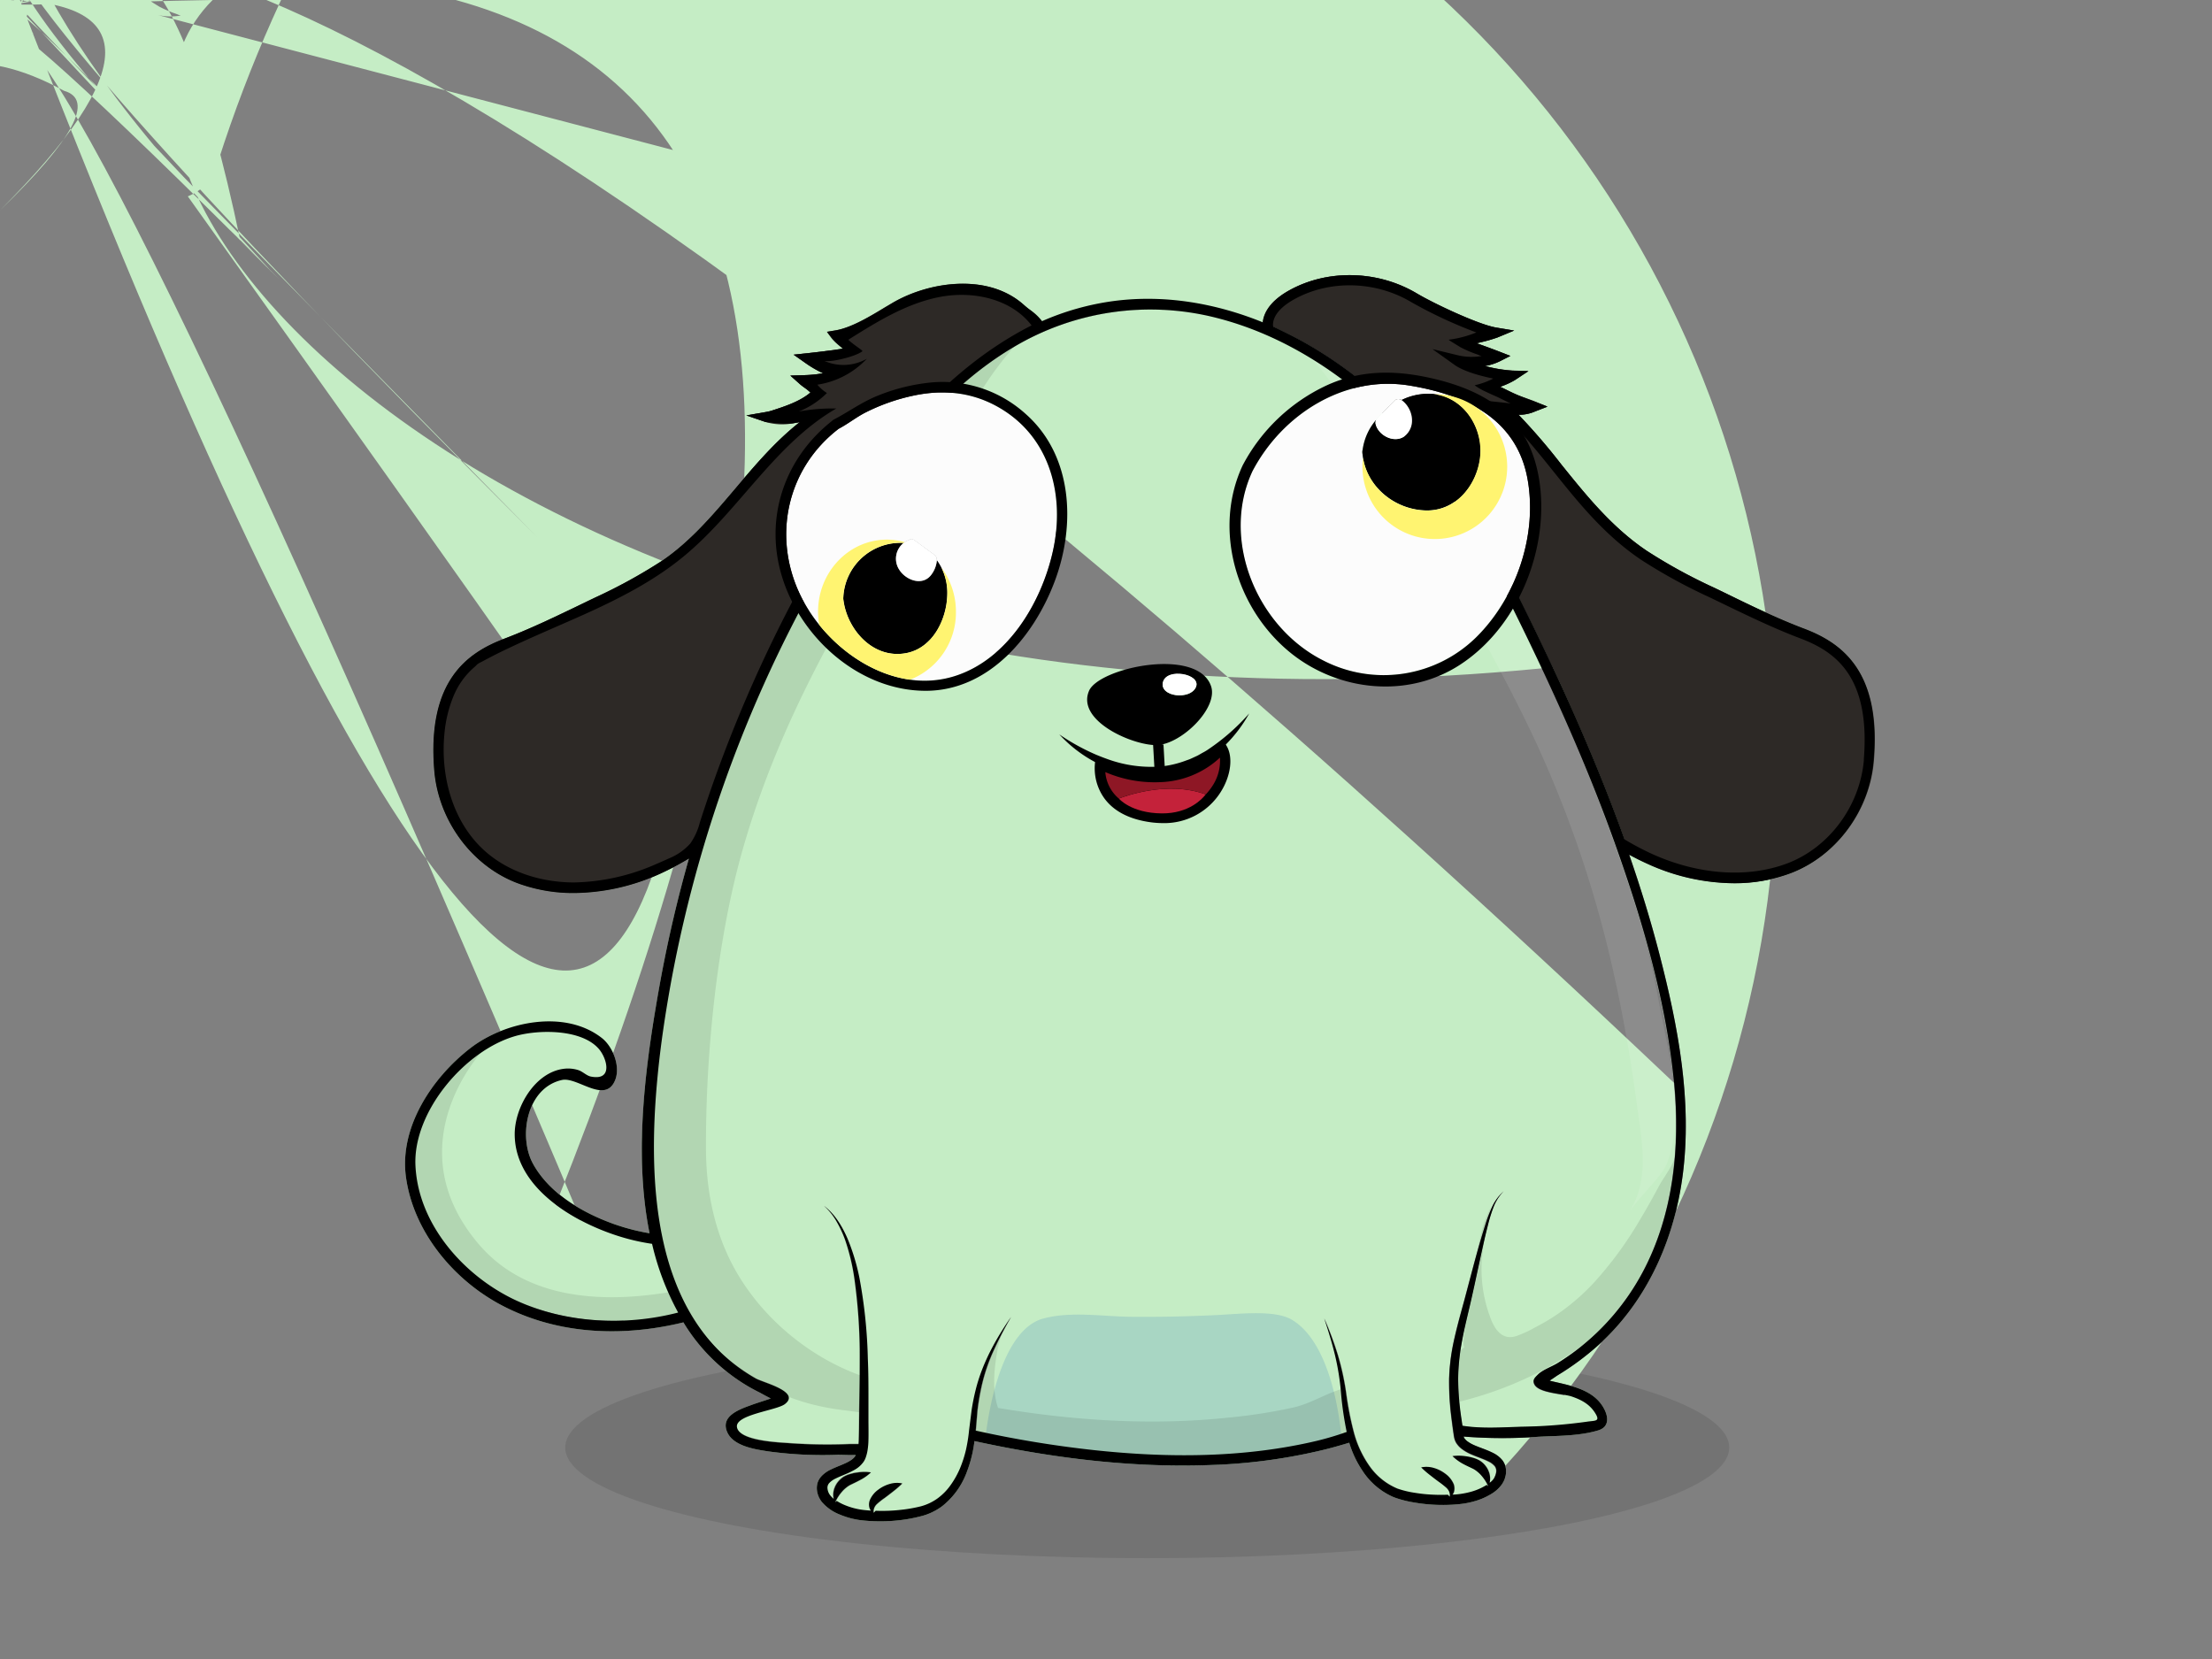 <!--  ~ Copyright (C) 2018 Baidu, Inc. All Rights Reserved.  --><svg viewBox="0 0 640 480" xmlns="http://www.w3.org/2000/svg"><rect x="0" y="0" width="640" height="480" fill="#808080" stroke="none"/>    <g id="back-ground-cl">        <rect fill="none" width="640" height="480" />        <ellipse opacity="0.1" cx="331.93" cy="418.82" rx="168.39" ry="32.01"/>    </g>    <g id="body">        <defs>            <clipPath id="outline">                <path fill="none"  d="M180.84,358.23c-13.37-3.79-31.9-13.93-31.89-30.06,0-7.83,5.89-17.95,14.25-18.91a9.84,9.84,0,0,1,4.14.38c1.26.4,2.41,1.63,3.63,1.87,6.6,1.28,4.62-5.39,2.32-8-5-5.78-17.34-5.63-24-3.76-14.65,4.1-29.75,21.85-29.06,37.44.77,17.19,14.14,32.19,29.19,39.12,14.31,6.59,31.64,7.43,46.85,3.51a78.41,78.41,0,0,1-7.55-19.88A60.85,60.85,0,0,1,180.84,358.23Z"/><path fill="none"  d="M227.26,177.87c11-21.26,23.71-42.61,40.14-60.17,9-9.61,19.47-17.89,31.21-23.51a14.09,14.09,0,0,0-2.36-2c-.65-.49-1.33-1-2-1.58-.38-.34-.77-.67-1.16-1h0c-8.76-6.76-23-5-32.5.13-.36.19-.72.4-1.08.61l-1.68,1C254,93.7,249.36,96.51,245,97.91c1.6,1.34,3,2.5,2.61,4a2.25,2.25,0,0,1-1.89,1.66c-1.49.36-4.65.79-7.31,1.12a7.66,7.66,0,0,0,5.34,1l7.2-1.8L245,108.39c-2.29,1.72-5.44,2.47-8.5,2.81a3.54,3.54,0,0,1,1.23,2.26,2.35,2.35,0,0,1-.78,1.89,21.32,21.32,0,0,1-5.83,3.72l1.17-.23,1.3-.25a15.11,15.11,0,0,1,1.51-.15,8.49,8.49,0,0,0,1.9-.24l1.54,2.57h0c-9.17,5.59-16.37,14.08-23.34,22.3C208.55,150.9,201.69,159,193,164.8a155.52,155.52,0,0,1-19.61,10.75l-3.93,1.9c-7.28,3.51-14.8,7.15-22.44,10-10.21,3.88-20.38,11.08-18.4,35.15,1.1,13.33,10,25.38,22.11,30C162.21,257,176.45,256,189.83,250a80.26,80.26,0,0,0,10.82-6A379.27,379.27,0,0,1,227.26,177.87Z"/><path fill="none"  d="M520.85,184.67c-7.64-2.9-15.17-6.54-22.45-10.06l-3.92-1.89A155.43,155.43,0,0,1,474.88,162c-10.56-7.09-18.13-16.52-25.45-25.65C444.35,130,439.55,124,434,119.1l-3.5-3.1,4.65.49c.75.08,1.38.16,1.93.25-.69-.32-1.37-.66-2-1l-1.69-.83-.58-.26a7,7,0,0,1-2.7-1.74,1.64,1.64,0,0,1-.36-1.47c.21-.86.9-1.32,2.32-1.92-4-.8-8.74-2.19-11.18-3.94L414.45,101l7.66,1.92a17.3,17.3,0,0,0,6.56.13c-2.16-.79-4.63-1.65-5.91-2a1.81,1.81,0,0,1-1.62-1.73c0-1.57,1.51-2,6-3.12a131.34,131.34,0,0,1-18.74-8.73C398,81.3,384.69,81,374.45,86.62c-2.76,1.52-6.07,4-6.19,7.32a2.12,2.12,0,0,0,.07.61c2.72,1.21,5.4,2.53,8,4,17.45,9.58,32.34,23.66,43.88,39.81,6.56,9.19,11.57,19.21,16.62,29.28,5.92,11.76,11.65,23.61,17.05,35.62,5.84,13,11.3,26.22,16.11,39.66a80.76,80.76,0,0,0,8.08,4.26c13.38,6,27.62,7,39.06,2.65,12.12-4.6,21-16.65,22.11-30C541.23,195.74,531.06,188.54,520.85,184.67Z"/><path fill="none"  d="M436.3,173.2c-9.43-18.93-19.18-36.8-34.42-51.77C388,107.82,371,96.84,352.08,92a77.3,77.3,0,0,0-58.72,8.25c-20,11.78-34.51,30.8-46.8,50.08a377.61,377.61,0,0,0-52.42,133.53c-1.64,9-3,18.11-3.91,27.25-2.95,30.41-1.69,70.58,28.42,87.66,2.13,1.21,13,3.8,8.39,7.39-2.4,1.85-14.49,3-13.86,6.68.69,4.07,12.39,4.42,15.14,4.64a154.25,154.25,0,0,0,17.6.25c.53,0,1.45,0,2.42,0q.06-.66.09-1.35c.11-3.78.06-7.79.17-11.67s.13-7.78.11-11.66a160.42,160.42,0,0,0-1.55-23.2,61.18,61.18,0,0,0-2.71-11.26,33,33,0,0,0-2.45-5.25,18.37,18.37,0,0,0-3.63-4.52c3.15,2.36,5.25,5.89,6.81,9.48a61,61,0,0,1,3.42,11.29A144,144,0,0,1,251,393c.14,3.92.19,7.83.18,11.74l0,5.84c0,1.94.07,3.89,0,5.9a21,21,0,0,1-.27,3.11,11.26,11.26,0,0,1-.38,1.6l-.13.4-.18.46a5.61,5.61,0,0,1-.49.86,7.83,7.83,0,0,1-2.67,2.32,25.27,25.27,0,0,1-2.81,1.33c-.91.39-1.79.74-2.58,1.14a6,6,0,0,0-1.87,1.34,2,2,0,0,0-.46,1.63,3.7,3.7,0,0,0,.8,1.91,6.76,6.76,0,0,0,1,1,5.49,5.49,0,0,1,.23-3.1,6.54,6.54,0,0,1,2.79-3.36,8.4,8.4,0,0,1,2-.78,10.89,10.89,0,0,1,1.87-.38A13.21,13.21,0,0,1,252,426a13.14,13.14,0,0,1-3.14,2.28c-1.12.61-2.2,1.07-3,1.5a9.26,9.26,0,0,0-2.27,1.93,12.58,12.58,0,0,0-1.91,3l.46-.38a13.8,13.8,0,0,0,2.26,1.18,20.33,20.33,0,0,0,5.24,1.41c.79.1,1.58.16,2.37.22a2.79,2.79,0,0,1-.44-.92,3.62,3.62,0,0,1,.16-2.18,7.25,7.25,0,0,1,2.47-3,10,10,0,0,1,3.24-1.61,7.37,7.37,0,0,1,3.65-.16,28.07,28.07,0,0,1-2.6,2.27c-.85.67-1.66,1.29-2.49,1.91a19.8,19.8,0,0,0-2.22,1.75,3.12,3.12,0,0,0-.74,1,2.58,2.58,0,0,0-.21,1.56l.56-.58a47.85,47.85,0,0,0,7.57-.3,42,42,0,0,0,5.57-1,14.81,14.81,0,0,0,4.79-2.29,16.64,16.64,0,0,0,3.79-3.88,25,25,0,0,0,2.71-4.86,34.06,34.06,0,0,0,1.72-5.38,46.87,46.87,0,0,0,.89-5.65l.74-5.85q.45-2.92,1.17-5.81c1.92-7.71,5.82-14.69,10.24-21.09a114.47,114.47,0,0,0-5.34,10.39,52.49,52.49,0,0,0-3.46,11c-.38,1.89-.69,3.8-.91,5.71l-.48,5.76a315.77,315.77,0,0,0,34,5.62c21.48,2.29,43.63,2.35,64.74-2.67a85,85,0,0,0,8.6-2.57,97,97,0,0,1-1.61-10.87,72.73,72.73,0,0,0-1.72-11.11c-.87-3.66-2-7.26-3.18-10.85a96.89,96.89,0,0,1,3.95,10.64,74.87,74.87,0,0,1,2.41,11.13,92.35,92.35,0,0,0,2.15,11,30.37,30.37,0,0,0,4.54,9.88,18.59,18.59,0,0,0,8.12,6.57,28.16,28.16,0,0,0,5.23,1.25,43.47,43.47,0,0,0,5.47.53c1.29.05,2.59,0,3.89,0l.55.57a2.58,2.58,0,0,0-.2-1.56,3.44,3.44,0,0,0-.74-1,25,25,0,0,0-2.22-1.75c-.83-.61-1.65-1.24-2.49-1.9a28.12,28.12,0,0,1-2.61-2.27,7.41,7.41,0,0,1,3.66.16,9.89,9.89,0,0,1,3.23,1.61,7.13,7.13,0,0,1,2.48,3,3.59,3.59,0,0,1,.15,2.17,2.82,2.82,0,0,1-.45.94h.24a23.88,23.88,0,0,0,5.27-.87,17,17,0,0,0,4.38-1.94l.45.38a12.58,12.58,0,0,0-1.91-3,9.22,9.22,0,0,0-2.26-1.93c-.84-.44-1.93-.89-3.05-1.5a13.34,13.34,0,0,1-3.13-2.29,13.58,13.58,0,0,1,3.88.05,12.49,12.49,0,0,1,1.87.39,8.58,8.58,0,0,1,2,.78,6.52,6.52,0,0,1,2.78,3.36A5.43,5.43,0,0,1,431,429a4.45,4.45,0,0,0,1.85-3.07,2.27,2.27,0,0,0-.41-1.65,5.38,5.38,0,0,0-1.71-1.31c-1.49-.77-3.31-1.33-5.14-2.13a12.62,12.62,0,0,1-2.76-1.6,6.38,6.38,0,0,1-1.26-1.28l-.27-.38c-.09-.16-.18-.32-.25-.48a4.82,4.82,0,0,1-.32-.92c-.14-.6-.19-1.08-.26-1.54l-.2-1.4-.37-2.83a81.22,81.22,0,0,1-.68-11.49,58.94,58.94,0,0,1,1.49-11.44c.81-3.74,1.84-7.4,2.85-11l2.9-10.94c1-3.65,2-7.29,3.17-10.9a42.86,42.86,0,0,1,2-5.34,13.72,13.72,0,0,1,3.37-4.56,13.4,13.4,0,0,0-3,4.74,44.05,44.05,0,0,0-1.64,5.38c-.93,3.65-1.73,7.33-2.51,11s-1.58,7.38-2.43,11.08-1.78,7.32-2.45,11a63.33,63.33,0,0,0-1.16,11,80,80,0,0,0,.87,11.09l.38,2.57c5.45.88,11.4.47,16.8.3a155.32,155.32,0,0,0,19.15-1.45c2.35-.37,3.94,0,2.57-2.3-1.6-2.7-4-4-6.92-5-2.41-.83-9.31-1-10.72-3.45-.76-1.35.09-2.06,1-2.94,1.36-1.35,4-2.21,5.61-3.25q3-1.87,5.8-4a69.52,69.52,0,0,0,18.79-22.2c9-16.71,10.94-36.3,9.17-54.93-2.25-23.73-9.25-47.33-17.25-69.68C458.45,219.48,447.73,196.14,436.3,173.2Z"/><path d="M521.92,181.86c-7.53-2.85-15-6.46-22.22-10-1.31-.63-2.61-1.27-3.92-1.89a153.52,153.52,0,0,1-19.23-10.54c-10.18-6.83-17.6-16.09-24.78-25A176.51,176.51,0,0,0,439.36,120a11.44,11.44,0,0,0,4.88-1l3.48-1.34c-.45-.25-2.26-.9-2.72-1.08-2.89-1.11-5.83-2.13-8.6-3.51l-1.75-.86-.6-.27.53-.21a22.32,22.32,0,0,0,3.71-1.74l3.93-2.6-4.71-.15a40.22,40.22,0,0,1-7.87-1.33A16,16,0,0,0,434,104.5l3-1.52-3.1-1.21c-.21-.08-3.61-1.39-6.66-2.45l1.18-.29a40.57,40.57,0,0,0,4.84-1.39l4.83-2-5.16-.86c-5.18-.86-18.16-7-22.94-9.85-11.26-6.74-25.75-7.11-36.9-.94-4.68,2.59-7.32,5.79-7.69,9.28-13.61-5.53-28.36-8.09-43.05-6.19a76.87,76.87,0,0,0-20.85,5.84,14.8,14.8,0,0,0-3.35-3.18,21.44,21.44,0,0,1-1.75-1.4c-.44-.39-.89-.77-1.35-1.13-10.23-7.89-25.7-5.6-35.76-.13-.4.22-.8.44-1.19.68l-1.7,1c-4.47,2.71-10,6.09-14.66,6.85l-2.42.41a22.22,22.22,0,0,0,3.68,4.07c.26.22.59.49.9.77-3.34.59-10,1.31-10.12,1.32l-4.12.44L233,105a32,32,0,0,0,5.16,3,36.61,36.61,0,0,1-5.74.55l-3.75.12,2.8,2.5a16.07,16.07,0,0,0,1.3,1,14.59,14.59,0,0,1,1.72,1.4c-3,2.57-7.35,4-11.29,5.27a10.63,10.63,0,0,1-1.49.35l-5.77,1,5.54,1.9c3.56.42,6,.71,8.28.33.55-.08,1.1-.18,1.64-.28-7,5.48-12.85,12.37-18.53,19.08-6.5,7.66-13.22,15.59-21.53,21.17a152.82,152.82,0,0,1-19.23,10.54l-3.94,1.9c-7.22,3.48-14.68,7.09-22.19,9.94-10.6,4-22.49,12-20.33,38.19,1.2,14.46,10.85,27.54,24,32.54a46.33,46.33,0,0,0,16.42,2.88,61.24,61.24,0,0,0,24.95-5.6,82,82,0,0,0,8.3-4.37q-4.87,17.16-8.13,34.73c-4.14,22.8-8.11,49.66-3.25,73.68a61.05,61.05,0,0,1-11.49-3.1c-8.62-3.25-17.72-8.74-22.26-17.06-4.28-7.83-1.8-21.94,8.41-24.19,4.47-1,12.6,7.2,15.42-.06,1.53-3.95-.72-9.61-3.9-12.09-10.76-8.4-28.1-4.73-38,2.92-11.08,8.57-20.66,22.88-18.66,37.35,2.16,15.63,13.44,29.31,27,36.7,16.23,8.81,35.25,9.71,53.28,5.31.12.2.23.41.36.61a53.84,53.84,0,0,0,16.37,16.68,51.84,51.84,0,0,0,5.28,3c.46.23,2,1.13,3.24,1.71l-.3.13c-1.79.62-3.6,1.16-5.38,1.81-3.43,1.25-9.09,3.22-6.82,8,1.88,3.91,8,4.8,11.71,5.38a115.9,115.9,0,0,0,20,1c1.44,0,3.41.1,5.39.06a2.12,2.12,0,0,1-.23.41c-.74,1.09-2.47,1.87-4.23,2.59-.89.37-1.82.74-2.77,1.21a8.73,8.73,0,0,0-2.83,2.08,5,5,0,0,0-1,1.81,5.56,5.56,0,0,0-.17,2,6.77,6.77,0,0,0,1.39,3.44,13.11,13.11,0,0,0,5.38,3.75,23.22,23.22,0,0,0,6,1.58,48.42,48.42,0,0,0,12-.11,44.67,44.67,0,0,0,5.92-1.2,17.45,17.45,0,0,0,5.65-2.83,22.49,22.49,0,0,0,7.1-10,36.65,36.65,0,0,0,2.14-8.76c22.5,4.91,45.67,7.82,68.72,6.91a160.11,160.11,0,0,0,32.55-4.44c2.41-.6,4.79-1.27,7.16-2a29.81,29.81,0,0,0,3.82,8.09,20.41,20.41,0,0,0,9.07,7.68,30.89,30.89,0,0,0,5.73,1.5,48.47,48.47,0,0,0,11.62.64c1-.07,1.92-.15,2.93-.3a23.78,23.78,0,0,0,2.95-.64,19.25,19.25,0,0,0,5.58-2.52,10.22,10.22,0,0,0,2.4-2.3,7.75,7.75,0,0,0,.86-1.58l.26-.89a6.6,6.6,0,0,0,.14-.89,6,6,0,0,0-.15-1.91,5.47,5.47,0,0,0-.87-1.78,8,8,0,0,0-2.72-2.14c-1.88-.95-3.7-1.48-5.33-2.19a10.32,10.32,0,0,1-2.14-1.2,4.2,4.2,0,0,1-.73-.73l-.14-.19-.08-.15c0-.08-.07-.18-.1-.29l.76.07a142.39,142.39,0,0,0,20.86,0c5.56-.29,11.91-.21,17.3-1.84,3.77-1.13,2.9-4.86.85-7.64-3.27-4.44-9.45-5.46-14.46-6.64l-.42-.13c.93-.57,1.95-1.32,2.33-1.55a77.7,77.7,0,0,0,11.85-8.79c14-12.67,21.84-30.36,24.29-48.89,2.85-21.54-1.3-43.23-6.67-64-2.52-9.77-5.48-19.4-8.78-28.92,1.74.95,3.51,1.84,5.32,2.65a61,61,0,0,0,24.95,5.6,46.05,46.05,0,0,0,16.41-2.88c13.18-5,22.83-18.07,24-32.53C544.4,193.85,532.51,185.88,521.92,181.86,189.85,250a61.52,61.52,0,0,1-23.71,5.32c-9.54,0-19.28-3-26.28-9.49-9-8.33-12.48-21.47-11.26-33.69a36.83,36.83,0,0,1,2.54-10.54,22.16,22.16,0,0,1,6.17-8.63c.29-.24.51-.51.78-.76a5.94,5.94,0,0,1,1.2-.69c.86-.47,1.74-.93,2.61-1.38q2.63-1.37,5.3-2.62c3.58-1.7,7.19-3.31,10.81-4.9s7.25-3.16,10.86-4.78,7.14-3.29,10.64-5.1,6.88-3.72,10.16-5.84a84.58,84.58,0,0,0,8.3-6.05c15.79-13.08,26.24-32.4,44-42.66a54.9,54.9,0,0,0-10.86.87,23.87,23.87,0,0,0,8.14-5.35,11.45,11.45,0,0,1-2.76-2.41,24.69,24.69,0,0,0,14.31-7.5,13.72,13.72,0,0,1-12.29.63c2.29.4,9.19-1.35,11-2.8.25-.2-2.37-1.72-4.08-3.32,8.28-5.21,16.81-10.51,26.42-12.38s20.66.46,26.62,8.22c-26.53,13.45-45.4,38.28-60.41,64a399.05,399.05,0,0,0-35.57,79.81,18.63,18.63,0,0,1-2.78,6.11,16.78,16.78,0,0,1-6.08,4.26Q191.76,249.19,189.85,250,149.39,376.28c-15-6.93-28.42-21.93-29.19-39.12-.69-15.59,14.41-33.34,29.06-37.44,6.69-1.87,19-2,24,3.76,2.3,2.64,4.28,9.31-2.32,8-1.22-.24-2.37-1.47-3.63-1.87a9.84,9.84,0,0,0-4.14-.38c-8.36,1-14.24,11.08-14.25,18.91,0,16.13,18.52,26.27,31.89,30.06a60.85,60.85,0,0,0,7.85,1.68,78.41,78.41,0,0,0,7.55,19.88C181,383.71,163.7,382.87,149.39,376.28,335-63c1.77,18.63-.21,38.22-9.17,54.93a69.52,69.52,0,0,1-18.79,22.2q-2.81,2.16-5.8,4c-1.64,1-4.25,1.9-5.61,3.25-.88.88-1.73,1.59-1,2.94,1.41,2.48,8.31,2.62,10.72,3.45,2.94,1,5.32,2.31,6.92,5,1.37,2.3-.22,1.93-2.57,2.3a155.32,155.32,0,0,1-19.15,1.45c-5.4.17-11.35.58-16.8-.3l-.38-2.57a80,80,0,0,1-.87-11.09,63.33,63.33,0,0,1,1.16-11c.67-3.68,1.6-7.31,2.45-11s1.63-7.39,2.43-11.08,1.58-7.37,2.51-11a44.05,44.05,0,0,1,1.64-5.38,13.4,13.4,0,0,1,3-4.74,13.72,13.72,0,0,0-3.37,4.56,42.86,42.86,0,0,0-2,5.34c-1.15,3.61-2.18,7.25-3.17,10.9l-2.9,10.94c-1,3.62-2,7.28-2.85,11a58.94,58.94,0,0,0-1.49,11.44,81.22,81.22,0,0,0,.68,11.49l.37,2.83.2,1.4c.07.46.12.94.26,1.54a4.82,4.82,0,0,0,.32.92c.07.16.16.32.25.48l.27.38a6.38,6.38,0,0,0,1.26,1.28,12.62,12.62,0,0,0,2.76,1.6c1.83.8,3.65,1.36,5.14,2.13a5.38,5.38,0,0,1,1.71,1.31,2.27,2.27,0,0,1,.41,1.65A4.45,4.45,0,0,1,431,429a5.43,5.43,0,0,0-.23-3.13,6.52,6.52,0,0,0-2.78-3.36,8.58,8.58,0,0,0-2-.78,12.49,12.49,0,0,0-1.87-.39,13.58,13.58,0,0,0-3.88-.05,13.34,13.34,0,0,0,3.13,2.29c1.12.61,2.21,1.06,3.05,1.5a9.22,9.22,0,0,1,2.26,1.93,12.58,12.58,0,0,1,1.91,3l-.45-.38a17,17,0,0,1-4.38,1.94,23.88,23.88,0,0,1-5.27.87h-.24a2.82,2.82,0,0,0,.45-.94,3.59,3.59,0,0,0-.15-2.17,7.13,7.13,0,0,0-2.48-3,9.89,9.89,0,0,0-3.23-1.61,7.41,7.41,0,0,0-3.66-.16,28.12,28.12,0,0,0,2.61,2.27c.84.66,1.66,1.29,2.49,1.9a25,25,0,0,1,2.22,1.75,3.44,3.44,0,0,1,.74,1,2.58,2.58,0,0,1,.2,1.56l-.55-.57c-1.3.05-2.6.06-3.89,0a43.47,43.47,0,0,1-5.47-.53,28.16,28.16,0,0,1-5.23-1.25,18.59,18.59,0,0,1-8.12-6.57,30.37,30.37,0,0,1-4.54-9.88,92.35,92.35,0,0,1-2.15-11,74.87,74.87,0,0,0-2.41-11.13,96.89,96.89,0,0,0-3.95-10.64c1.19,3.59,2.31,7.19,3.18,10.85a72.73,72.73,0,0,1,1.72,11.11,97,97,0,0,0,1.61,10.87,85,85,0,0,1-8.6,2.57c-21.11,5-43.26,5-64.74,2.67a315.77,315.77,0,0,1-34-5.62l.48-5.76c.22-1.91.53-3.82.91-5.71a52.49,52.49,0,0,1,3.46-11A114.47,114.47,0,0,1,292.54,381c-4.42,6.4-8.32,13.38-10.24,21.09q-.72,2.88-1.17,5.81l-.74,5.85a46.87,46.87,0,0,1-.89,5.65,34.06,34.06,0,0,1-1.72,5.38,25,25,0,0,1-2.71,4.86,16.64,16.64,0,0,1-3.79,3.88,14.81,14.81,0,0,1-4.79,2.29,42,42,0,0,1-5.57,1,47.85,47.85,0,0,1-7.57.3l-.56.58a2.58,2.58,0,0,1,.21-1.56,3.12,3.12,0,0,1,.74-1,19.8,19.8,0,0,1,2.22-1.75c.83-.62,1.64-1.24,2.49-1.91a28.07,28.07,0,0,0,2.6-2.27,7.37,7.37,0,0,0-3.65.16,10,10,0,0,0-3.24,1.61,7.25,7.25,0,0,0-2.47,3,3.62,3.62,0,0,0-.16,2.18,2.79,2.79,0,0,0,.44.92c-.79-.06-1.58-.12-2.37-.22a20.33,20.33,0,0,1-5.24-1.41,13.8,13.8,0,0,1-2.26-1.18l-.46.38a12.58,12.58,0,0,1,1.91-3,9.26,9.26,0,0,1,2.27-1.93c.84-.43,1.92-.89,3-1.5A13.14,13.14,0,0,0,252,426a13.21,13.21,0,0,0-3.88.05,10.89,10.89,0,0,0-1.87.38,8.4,8.4,0,0,0-2,.78,6.54,6.54,0,0,0-2.79,3.36,5.49,5.49,0,0,0-.23,3.1,6.76,6.76,0,0,1-1-1,3.7,3.7,0,0,1-.8-1.91,2,2,0,0,1,.46-1.63,6,6,0,0,1,1.87-1.34c.79-.4,1.67-.75,2.58-1.14a25.27,25.27,0,0,0,2.81-1.33,7.83,7.83,0,0,0,2.67-2.32,5.61,5.61,0,0,0,.49-.86l.18-.46.13-.4a11.26,11.26,0,0,0,.38-1.6,21,21,0,0,0,.27-3.11c.05-2,0-4,0-5.9l0-5.84c0-3.91,0-7.82-.18-11.74a144,144,0,0,0-2.44-23.41,61,61,0,0,0-3.42-11.29c-1.56-3.59-3.66-7.12-6.81-9.48a18.37,18.37,0,0,1,3.63,4.52,33,33,0,0,1,2.45,5.25,61.18,61.18,0,0,1,2.71,11.26,160.42,160.42,0,0,1,1.55,23.2c0,3.88-.05,7.77-.11,11.66s-.06,7.89-.17,11.67q0,.69-.09,1.35c-1,0-1.89,0-2.42,0a154.25,154.25,0,0,1-17.6-.25c-2.75-.22-14.45-.57-15.14-4.64-.63-3.64,11.46-4.83,13.86-6.68,4.66-3.59-6.26-6.18-8.39-7.39-30.11-17.08-31.37-57.25-28.42-87.66.88-9.14,2.27-18.22,3.91-27.25a377.61,377.61,0,0,1,52.42-133.53c12.29-19.28,26.79-38.3,46.8-50.08A77.3,77.3,0,0,1,352.08,92c18.94,4.84,35.95,15.82,49.8,29.43,15.24,15,25,32.84,34.42,51.77,11.43,22.94,22.15,46.28,30.8,70.43C475.1,266,482.1,289.58,484.35,313.31,54.9-93.5c-1.1,13.33-10,25.38-22.11,30-11.44,4.34-25.68,3.38-39.06-2.65a80.76,80.76,0,0,1-8.08-4.26c-4.81-13.44-10.27-26.65-16.11-39.66-5.4-12-11.13-23.86-17.05-35.62-5-10.07-10.06-20.09-16.62-29.28-11.54-16.15-26.43-30.23-43.88-39.81-2.61-1.43-5.29-2.75-8-4a2.12,2.12,0,0,1-.07-.61c.12-3.29,3.43-5.8,6.19-7.32,10.24-5.67,23.55-5.32,33.91.89a131.34,131.34,0,0,0,18.74,8.73,31.35,31.35,0,0,1-8,2.1c-.07.09,3.16,2,3.33,2.14a34.19,34.19,0,0,0,5.22,2.21,3.48,3.48,0,0,0,1,.36,17.3,17.3,0,0,1-6.56-.13L414.45,101l6.42,4.59c2.44,1.75,7.16,3.14,11.18,3.94a22,22,0,0,1-5.32,1.92c-.28,0,1.74,1.23,2.69,1.67,1.11.52,2.48,1.16,3.37,1.54l.58.26,1.69.83c.66.33,1.34.67,2,1-.55-.09-1.18-.17-1.93-.25l-4.65-.49,3.5,3.1c5.54,4.92,10.34,10.9,15.42,17.22,7.32,9.13,14.89,18.56,25.45,25.65a155.43,155.43,0,0,0,19.6,10.75l3.92,1.89c7.28,3.52,14.81,7.16,22.45,10.06C531.06,188.54,541.23,195.74,539.25,219.81Z"/>            </clipPath>        </defs>        <g clip-path="url(#outline)">            <rect fill="#C5EDC5" width="640" height="480" />        </g>    </g>    <g id="pattern">        <g clip-path="url(#outline)">            <rect fill="#E8D3B3" opacity="0"  x="0.28" y="0.55" width="640" height="480"/>            <g opacity="0.6" ><path fill="#95C6C1"  d="M285,417.33c1-10.66,5.3-32.75,16.87-35.84,8.11-2.17,17.24-.57,25.51-.5s16.52-.1,24.76-.51c7.07-.36,16.84-1.51,21.65,1.37,10.43,6.23,13.81,25.56,14.56,36.62.07,1,.29-.59-1.2.13a30.14,30.14,0,0,1-6.76,2.1,172,172,0,0,1-45.93,4c-16.27-1-33.07-2.65-48-6.84"/></g>        </g>    </g>    <g id="mask">        <g opacity="0.1" ><path d="M484.61,334.33c.23,1.7-3.51,6.77-4.43,8.5-1.82,3.4-3.69,6.77-5.68,10.08A107.36,107.36,0,0,1,461.27,371a63.22,63.22,0,0,1-11,9.47,58.45,58.45,0,0,1-6.26,3.66,31.61,31.61,0,0,1-5.53,2.51c-4,1.16-6.15-2.21-7.32-5.52a39.63,39.63,0,0,1-2.34-17.54,120.17,120.17,0,0,1,2.54-14.42l-1.94,4.5c-3.06,11.12-4.58,22.55-6,34a4.63,4.63,0,0,0,.26,2.2,3.36,3.36,0,0,0-.88.73c-2.05,2.52-.69,11.1-.81,14.3a.63.63,0,0,0,.09.45c.16.19.45.14.69.08A106.89,106.89,0,0,0,447.16,396c9.48-5.29,18.26-11.42,24.64-20.05a57,57,0,0,0,7.36-14.62C482.26,352.62,485.87,343.49,484.61,334.33Z"/></g><g opacity="0.1" ><path d="M267.32,140.84c10.77-16.34,17.61-34.19,32.59-46.79-23.63,13.11-38,28.59-53.16,54.08C232.31,172.41,217,201.3,207,227.34s-15,53.6-17.25,81.34c-1.6,19.47-2.17,45.11,6.48,64.72-20.77,3.9-43.66,3-57.65-13.34-24.51-28.68.84-55.77.84-55.77-6.66,4.45-9.83,6.24-16.74,19.86-6.36,12.53-.3,28.48,8.17,38.62,14.62,17.53,37.09,22.58,58.9,19.94A66.46,66.46,0,0,0,200,380.54a48.81,48.81,0,0,0,4.51,6.15c10,11.56,21.38,19,39.1,21.26,2,.25,4,.52,6,.8a19.88,19.88,0,0,1,.56-7.5,3.84,3.84,0,0,1-.39-3c-16.93-5.86-32-19.17-39.34-35.34-4-8.82-6.12-18.92-6.18-30.42-.12-27.61,3.21-61,10.78-87.25C225.88,207.54,245.58,173.81,267.32,140.84Z"/></g><g opacity="0.1" ><path d="M389.45,401.55c-5.29,1.25-9.82,4.43-15.12,5.66a157.09,157.09,0,0,1-19.41,3c-22,2.27-44.35.81-66.16-2.85-1.83-5.46-1.1-11.69-.07-17.2a40.45,40.45,0,0,1,1.39-4.95c-.28.72-.57,1.44-.89,2.14a14.1,14.1,0,0,1-2.5,3.62,4.38,4.38,0,0,1-.45.41c-1.33,3.58-2.37,7.3-3.27,10.65a5.24,5.24,0,0,1-.07,2c-.37,1.67-.8,3.31-1.06,5,0,1-.12,2.06-.23,3.1a5.65,5.65,0,0,1-.69,2.18c1.92.42,3.8.84,5.61,1.27,14.9,5.55,32.72,6.74,47.93,6.86,15.66.13,34.69-1.09,45-4.9,2.87-1.06,9.12-1.63,10.48-3.06,1.2-1.27-.65-1.69-.77-3.3C388.43,401.79,389.44,401.55,389.45,401.55Z"/></g><path fill="#2d2926"  d="M521.92,181.86c-7.53-2.85-15-6.46-22.22-10-1.31-.63-2.61-1.27-3.92-1.89a153.52,153.52,0,0,1-19.23-10.54c-10.18-6.84-17.6-16.09-24.78-25A180,180,0,0,0,439.36,120a11.44,11.44,0,0,0,4.88-1l3.48-1.34-3.43-1.44c-.9-.38-1.8-.68-2.68-1s-1.57-.52-2.3-.82c-1-.41-1.91-.88-2.91-1.37l-1.75-.86-.6-.27.53-.22a23.18,23.18,0,0,0,3.71-1.73l3.93-2.6-4.71-.15a40.22,40.22,0,0,1-7.87-1.33A15.81,15.81,0,0,0,434,104.5l3-1.53-3.1-1.2c-.21-.08-3.61-1.39-6.66-2.45l1.18-.3a40.88,40.88,0,0,0,4.84-1.38l4.83-2-5.16-.85c-5.18-.86-18.16-7-22.94-9.85C398.64,78.19,384.15,77.82,373,84c-4.67,2.59-7.31,5.78-7.68,9.28a104.91,104.91,0,0,1,11,5.24c17.45,9.58,32.34,23.65,43.88,39.81,6.55,9.19,11.56,19.21,16.62,29.27,5.92,11.76,11.65,23.61,17.05,35.62,6.47,14.41,12.47,29.07,17.64,44,1.74.95,3.51,1.84,5.32,2.65a61,61,0,0,0,24.95,5.6,46.05,46.05,0,0,0,16.41-2.88c13.18-5,22.83-18.08,24-32.53C544.4,193.85,532.51,185.88,521.92,181.86Z"/><path fill="#2d2926"  d="M199.29,248.38c.13-.48.68-1,.81-1.49A378.28,378.28,0,0,1,227.68,178c11-21.27,23.72-42.41,40.15-60,9.7-10.37,20.46-19,33.35-24.62a16.94,16.94,0,0,0-3.12-3.66,21.44,21.44,0,0,1-1.75-1.4c-.44-.39-.89-.77-1.35-1.13-10.23-7.89-25.7-5.6-35.76-.13-.4.22-.8.44-1.19.68-.55.32-1.11.67-1.7,1-4.47,2.71-10,6.08-14.66,6.85l-2.42.4,1.46,2a13.77,13.77,0,0,0,2.22,2.1c.26.22.59.49.9.77-3.34.59-10,1.31-10.12,1.32l-4.12.44L233,105a32,32,0,0,0,5.16,3,37.85,37.85,0,0,1-5.74.55l-3.75.12,2.8,2.5c.36.32.81.65,1.3,1a15.58,15.58,0,0,1,1.72,1.39c-3,2.58-7.35,4-11.29,5.28a12.25,12.25,0,0,1-1.49.35l-5.77,1,5.54,1.9a17,17,0,0,0,8.28.33c.55-.09,1.1-.18,1.64-.29-7,5.48-12.85,12.38-18.53,19.09-6.5,7.66-13.22,15.59-21.53,21.17a154.11,154.11,0,0,1-19.23,10.54c-1.31.62-2.62,1.26-3.94,1.9-7.22,3.48-14.68,7.09-22.19,9.94-10.6,4-22.49,12-20.33,38.19,1.2,14.46,10.85,27.54,24,32.54a46.33,46.33,0,0,0,16.42,2.88,61.24,61.24,0,0,0,24.95-5.6A82.35,82.35,0,0,0,199.29,248.38Z"/>        <g opacity="0.1" ><path fill="#fff"  d="M378.68,103.33c6.05,5.3,10.42,13.69,14.49,20.51,4.46,7.47,8.87,15,13.36,22.42,13,21.7,26.15,43.75,37,66.65a328.76,328.76,0,0,1,23.41,68.9c2.75,12.34,4.9,24.8,6.59,37.33,1.4,10.34,4.08,22.69-2.47,31.88,4.28-6,9.86-10.61,11.35-14.66,5.27-14.38.18-32.18-2.49-46.67-5.44-29.5-15.48-57.88-26.94-85.53-11.28-27.21-25.53-53.07-44.82-75.49C391.91,109.83,378.9,103.53,378.68,103.33Z"/></g>    </g>    <g id="outline">        <path fill="none"  d="M180.84,358.23c-13.37-3.79-31.9-13.93-31.89-30.06,0-7.83,5.89-17.95,14.25-18.91a9.84,9.84,0,0,1,4.14.38c1.26.4,2.41,1.63,3.63,1.87,6.6,1.28,4.62-5.39,2.32-8-5-5.78-17.34-5.63-24-3.76-14.65,4.1-29.75,21.85-29.06,37.44.77,17.19,14.14,32.19,29.19,39.12,14.31,6.59,31.64,7.43,46.85,3.51a78.41,78.41,0,0,1-7.55-19.88A60.85,60.85,0,0,1,180.84,358.23Z"/><path fill="none"  d="M227.26,177.87c11-21.26,23.71-42.61,40.14-60.17,9-9.61,19.47-17.89,31.21-23.51a14.09,14.09,0,0,0-2.36-2c-.65-.49-1.33-1-2-1.58-.38-.34-.77-.67-1.16-1h0c-8.76-6.76-23-5-32.5.13-.36.19-.72.4-1.08.61l-1.68,1C254,93.7,249.36,96.51,245,97.91c1.6,1.34,3,2.5,2.61,4a2.25,2.25,0,0,1-1.89,1.66c-1.49.36-4.65.79-7.31,1.12a7.66,7.66,0,0,0,5.34,1l7.2-1.8L245,108.39c-2.29,1.72-5.44,2.47-8.5,2.81a3.54,3.54,0,0,1,1.23,2.26,2.35,2.35,0,0,1-.78,1.89,21.32,21.32,0,0,1-5.83,3.72l1.17-.23,1.3-.25a15.11,15.11,0,0,1,1.51-.15,8.49,8.49,0,0,0,1.9-.24l1.54,2.57h0c-9.17,5.59-16.37,14.08-23.34,22.3C208.55,150.9,201.69,159,193,164.8a155.52,155.52,0,0,1-19.61,10.75l-3.93,1.9c-7.28,3.51-14.8,7.15-22.44,10-10.21,3.88-20.38,11.08-18.4,35.15,1.1,13.33,10,25.38,22.11,30C162.21,257,176.45,256,189.83,250a80.26,80.26,0,0,0,10.82-6A379.27,379.27,0,0,1,227.26,177.87Z"/><path fill="none"  d="M520.85,184.67c-7.64-2.9-15.17-6.54-22.45-10.06l-3.92-1.89A155.43,155.43,0,0,1,474.88,162c-10.56-7.09-18.13-16.52-25.45-25.65C444.35,130,439.55,124,434,119.1l-3.5-3.1,4.65.49c.75.08,1.38.16,1.93.25-.69-.32-1.37-.66-2-1l-1.69-.83-.58-.26a7,7,0,0,1-2.7-1.74,1.64,1.64,0,0,1-.36-1.47c.21-.86.9-1.32,2.32-1.92-4-.8-8.74-2.19-11.18-3.94L414.45,101l7.66,1.92a17.3,17.3,0,0,0,6.56.13c-2.16-.79-4.63-1.65-5.91-2a1.81,1.81,0,0,1-1.62-1.73c0-1.57,1.51-2,6-3.12a131.34,131.34,0,0,1-18.74-8.73C398,81.3,384.69,81,374.45,86.62c-2.76,1.52-6.07,4-6.19,7.32a2.12,2.12,0,0,0,.07.61c2.72,1.21,5.4,2.53,8,4,17.45,9.58,32.34,23.66,43.88,39.81,6.56,9.19,11.57,19.21,16.62,29.28,5.92,11.76,11.65,23.61,17.05,35.62,5.84,13,11.3,26.22,16.11,39.66a80.76,80.76,0,0,0,8.08,4.26c13.38,6,27.62,7,39.06,2.65,12.12-4.6,21-16.65,22.11-30C541.23,195.74,531.06,188.54,520.85,184.67Z"/><path fill="none"  d="M436.3,173.2c-9.43-18.93-19.18-36.8-34.42-51.77C388,107.82,371,96.84,352.08,92a77.3,77.3,0,0,0-58.72,8.25c-20,11.78-34.51,30.8-46.8,50.08a377.61,377.61,0,0,0-52.42,133.53c-1.64,9-3,18.11-3.91,27.25-2.95,30.41-1.69,70.58,28.42,87.66,2.13,1.21,13,3.8,8.39,7.39-2.4,1.85-14.49,3-13.86,6.68.69,4.07,12.39,4.42,15.14,4.64a154.25,154.25,0,0,0,17.6.25c.53,0,1.45,0,2.42,0q.06-.66.09-1.35c.11-3.78.06-7.79.17-11.67s.13-7.78.11-11.66a160.42,160.42,0,0,0-1.55-23.2,61.18,61.18,0,0,0-2.71-11.26,33,33,0,0,0-2.45-5.25,18.37,18.37,0,0,0-3.63-4.52c3.15,2.36,5.25,5.89,6.81,9.48a61,61,0,0,1,3.42,11.29A144,144,0,0,1,251,393c.14,3.92.19,7.83.18,11.74l0,5.84c0,1.94.07,3.89,0,5.9a21,21,0,0,1-.27,3.11,11.26,11.26,0,0,1-.38,1.6l-.13.4-.18.46a5.61,5.61,0,0,1-.49.86,7.83,7.83,0,0,1-2.67,2.32,25.27,25.27,0,0,1-2.81,1.33c-.91.39-1.79.74-2.58,1.14a6,6,0,0,0-1.87,1.34,2,2,0,0,0-.46,1.63,3.7,3.7,0,0,0,.8,1.91,6.76,6.76,0,0,0,1,1,5.49,5.49,0,0,1,.23-3.1,6.54,6.54,0,0,1,2.79-3.36,8.4,8.4,0,0,1,2-.78,10.89,10.89,0,0,1,1.87-.38A13.21,13.21,0,0,1,252,426a13.14,13.14,0,0,1-3.14,2.28c-1.12.61-2.2,1.07-3,1.5a9.26,9.26,0,0,0-2.27,1.93,12.58,12.58,0,0,0-1.91,3l.46-.38a13.8,13.8,0,0,0,2.26,1.18,20.33,20.33,0,0,0,5.24,1.41c.79.1,1.58.16,2.37.22a2.79,2.79,0,0,1-.44-.92,3.62,3.62,0,0,1,.16-2.18,7.25,7.25,0,0,1,2.47-3,10,10,0,0,1,3.24-1.61,7.37,7.37,0,0,1,3.65-.16,28.07,28.07,0,0,1-2.6,2.27c-.85.67-1.66,1.29-2.49,1.91a19.8,19.8,0,0,0-2.22,1.75,3.12,3.12,0,0,0-.74,1,2.58,2.58,0,0,0-.21,1.56l.56-.58a47.85,47.85,0,0,0,7.57-.3,42,42,0,0,0,5.57-1,14.81,14.81,0,0,0,4.79-2.29,16.64,16.64,0,0,0,3.79-3.88,25,25,0,0,0,2.71-4.86,34.06,34.06,0,0,0,1.72-5.38,46.87,46.87,0,0,0,.89-5.65l.74-5.85q.45-2.92,1.17-5.81c1.92-7.71,5.82-14.69,10.24-21.09a114.47,114.47,0,0,0-5.34,10.39,52.49,52.49,0,0,0-3.46,11c-.38,1.89-.69,3.8-.91,5.71l-.48,5.76a315.77,315.77,0,0,0,34,5.62c21.48,2.29,43.63,2.35,64.74-2.67a85,85,0,0,0,8.6-2.57,97,97,0,0,1-1.61-10.87,72.73,72.73,0,0,0-1.72-11.11c-.87-3.66-2-7.26-3.18-10.85a96.89,96.89,0,0,1,3.95,10.64,74.87,74.87,0,0,1,2.41,11.13,92.35,92.35,0,0,0,2.15,11,30.37,30.37,0,0,0,4.54,9.88,18.59,18.59,0,0,0,8.12,6.57,28.16,28.16,0,0,0,5.23,1.25,43.47,43.47,0,0,0,5.47.53c1.29.05,2.59,0,3.89,0l.55.57a2.58,2.58,0,0,0-.2-1.56,3.44,3.44,0,0,0-.74-1,25,25,0,0,0-2.22-1.75c-.83-.61-1.65-1.24-2.49-1.9a28.12,28.12,0,0,1-2.61-2.27,7.41,7.41,0,0,1,3.66.16,9.89,9.89,0,0,1,3.23,1.61,7.13,7.13,0,0,1,2.48,3,3.59,3.59,0,0,1,.15,2.17,2.82,2.82,0,0,1-.45.94h.24a23.88,23.88,0,0,0,5.27-.87,17,17,0,0,0,4.38-1.94l.45.38a12.58,12.58,0,0,0-1.91-3,9.22,9.22,0,0,0-2.26-1.93c-.84-.44-1.93-.89-3.05-1.5a13.34,13.34,0,0,1-3.13-2.29,13.58,13.58,0,0,1,3.88.05,12.49,12.49,0,0,1,1.87.39,8.58,8.58,0,0,1,2,.78,6.52,6.52,0,0,1,2.78,3.36A5.43,5.43,0,0,1,431,429a4.45,4.45,0,0,0,1.85-3.07,2.27,2.27,0,0,0-.41-1.65,5.38,5.38,0,0,0-1.71-1.31c-1.49-.77-3.31-1.33-5.14-2.13a12.62,12.62,0,0,1-2.76-1.6,6.38,6.38,0,0,1-1.26-1.28l-.27-.38c-.09-.16-.18-.32-.25-.48a4.82,4.82,0,0,1-.32-.92c-.14-.6-.19-1.08-.26-1.54l-.2-1.4-.37-2.83a81.22,81.22,0,0,1-.68-11.49,58.94,58.94,0,0,1,1.49-11.44c.81-3.74,1.84-7.4,2.85-11l2.9-10.94c1-3.65,2-7.29,3.17-10.9a42.86,42.86,0,0,1,2-5.34,13.72,13.72,0,0,1,3.37-4.56,13.4,13.4,0,0,0-3,4.74,44.05,44.05,0,0,0-1.64,5.38c-.93,3.65-1.73,7.33-2.51,11s-1.58,7.38-2.43,11.08-1.78,7.32-2.45,11a63.33,63.33,0,0,0-1.16,11,80,80,0,0,0,.87,11.09l.38,2.57c5.45.88,11.4.47,16.8.3a155.32,155.32,0,0,0,19.15-1.45c2.35-.37,3.94,0,2.57-2.3-1.6-2.7-4-4-6.92-5-2.41-.83-9.31-1-10.72-3.45-.76-1.35.09-2.06,1-2.94,1.36-1.35,4-2.21,5.61-3.25q3-1.87,5.8-4a69.52,69.52,0,0,0,18.79-22.2c9-16.71,10.94-36.3,9.17-54.93-2.25-23.73-9.25-47.33-17.25-69.68C458.45,219.48,447.73,196.14,436.3,173.2Z"/><path d="M521.92,181.86c-7.53-2.85-15-6.46-22.22-10-1.31-.63-2.61-1.27-3.92-1.89a153.52,153.52,0,0,1-19.23-10.54c-10.18-6.83-17.6-16.09-24.78-25A176.51,176.51,0,0,0,439.36,120a11.44,11.44,0,0,0,4.88-1l3.48-1.34c-.45-.25-2.26-.9-2.72-1.08-2.89-1.11-5.83-2.13-8.6-3.51l-1.75-.86-.6-.27.53-.21a22.32,22.32,0,0,0,3.71-1.74l3.93-2.6-4.71-.15a40.22,40.22,0,0,1-7.87-1.33A16,16,0,0,0,434,104.5l3-1.52-3.1-1.21c-.21-.08-3.61-1.39-6.66-2.45l1.18-.29a40.57,40.57,0,0,0,4.84-1.39l4.83-2-5.16-.86c-5.18-.86-18.16-7-22.94-9.85-11.26-6.74-25.75-7.11-36.9-.94-4.68,2.59-7.32,5.79-7.69,9.28-13.61-5.53-28.36-8.09-43.05-6.19a76.87,76.87,0,0,0-20.85,5.84,14.8,14.8,0,0,0-3.35-3.18,21.44,21.44,0,0,1-1.75-1.4c-.44-.39-.89-.77-1.35-1.13-10.23-7.89-25.7-5.6-35.76-.13-.4.22-.8.44-1.19.68l-1.7,1c-4.47,2.71-10,6.09-14.66,6.85l-2.42.41a22.22,22.22,0,0,0,3.68,4.07c.26.22.59.49.9.77-3.34.59-10,1.31-10.12,1.32l-4.12.44L233,105a32,32,0,0,0,5.16,3,36.61,36.61,0,0,1-5.74.55l-3.75.12,2.8,2.5a16.07,16.07,0,0,0,1.3,1,14.59,14.59,0,0,1,1.72,1.4c-3,2.57-7.35,4-11.29,5.27a10.63,10.63,0,0,1-1.49.35l-5.77,1,5.54,1.9c3.56.42,6,.71,8.28.33.55-.08,1.1-.18,1.64-.28-7,5.48-12.85,12.37-18.53,19.08-6.5,7.66-13.22,15.59-21.53,21.17a152.82,152.82,0,0,1-19.23,10.54l-3.94,1.9c-7.22,3.48-14.68,7.09-22.19,9.94-10.6,4-22.49,12-20.33,38.19,1.2,14.46,10.85,27.54,24,32.54a46.33,46.33,0,0,0,16.42,2.88,61.24,61.24,0,0,0,24.95-5.6,82,82,0,0,0,8.3-4.37q-4.87,17.16-8.13,34.73c-4.14,22.8-8.11,49.66-3.25,73.68a61.05,61.05,0,0,1-11.49-3.1c-8.62-3.25-17.72-8.74-22.26-17.06-4.28-7.83-1.8-21.94,8.41-24.19,4.47-1,12.6,7.2,15.42-.06,1.53-3.95-.72-9.61-3.9-12.09-10.76-8.4-28.1-4.73-38,2.92-11.08,8.57-20.66,22.88-18.66,37.35,2.16,15.63,13.44,29.31,27,36.7,16.23,8.81,35.25,9.71,53.28,5.31.12.2.23.41.36.61a53.84,53.84,0,0,0,16.37,16.68,51.84,51.84,0,0,0,5.28,3c.46.23,2,1.13,3.24,1.71l-.3.13c-1.79.62-3.6,1.16-5.38,1.81-3.43,1.25-9.09,3.22-6.82,8,1.88,3.91,8,4.8,11.71,5.38a115.9,115.9,0,0,0,20,1c1.44,0,3.41.1,5.39.06a2.12,2.12,0,0,1-.23.41c-.74,1.09-2.47,1.87-4.23,2.59-.89.37-1.82.74-2.77,1.21a8.73,8.73,0,0,0-2.83,2.08,5,5,0,0,0-1,1.81,5.56,5.56,0,0,0-.17,2,6.77,6.77,0,0,0,1.39,3.44,13.11,13.11,0,0,0,5.38,3.75,23.22,23.22,0,0,0,6,1.58,48.42,48.42,0,0,0,12-.11,44.67,44.67,0,0,0,5.92-1.2,17.45,17.45,0,0,0,5.65-2.83,22.49,22.49,0,0,0,7.1-10,36.65,36.65,0,0,0,2.14-8.76c22.5,4.91,45.67,7.82,68.72,6.91a160.11,160.11,0,0,0,32.55-4.44c2.41-.6,4.79-1.27,7.16-2a29.81,29.81,0,0,0,3.82,8.09,20.41,20.41,0,0,0,9.07,7.68,30.89,30.89,0,0,0,5.73,1.5,48.47,48.47,0,0,0,11.62.64c1-.07,1.92-.15,2.93-.3a23.78,23.78,0,0,0,2.95-.64,19.25,19.25,0,0,0,5.58-2.52,10.22,10.22,0,0,0,2.4-2.3,7.75,7.75,0,0,0,.86-1.58l.26-.89a6.6,6.6,0,0,0,.14-.89,6,6,0,0,0-.15-1.91,5.47,5.47,0,0,0-.87-1.78,8,8,0,0,0-2.72-2.14c-1.88-.95-3.7-1.48-5.33-2.19a10.32,10.32,0,0,1-2.14-1.2,4.2,4.2,0,0,1-.73-.73l-.14-.19-.08-.15c0-.08-.07-.18-.1-.29l.76.07a142.39,142.39,0,0,0,20.86,0c5.56-.29,11.91-.21,17.3-1.84,3.77-1.13,2.9-4.86.85-7.64-3.27-4.44-9.45-5.46-14.46-6.64l-.42-.13c.93-.57,1.95-1.32,2.33-1.55a77.7,77.7,0,0,0,11.85-8.79c14-12.67,21.84-30.36,24.29-48.89,2.85-21.54-1.3-43.23-6.67-64-2.52-9.77-5.48-19.4-8.78-28.92,1.74.95,3.51,1.84,5.32,2.65a61,61,0,0,0,24.95,5.6,46.05,46.05,0,0,0,16.41-2.88c13.18-5,22.83-18.07,24-32.53C544.4,193.85,532.51,185.88,521.92,181.86ZM189.85,250a61.52,61.52,0,0,1-23.71,5.32c-9.54,0-19.28-3-26.28-9.49-9-8.33-12.48-21.47-11.26-33.69a36.83,36.83,0,0,1,2.54-10.54,22.16,22.16,0,0,1,6.17-8.63c.29-.24.51-.51.78-.76a5.94,5.94,0,0,1,1.2-.69c.86-.47,1.74-.93,2.61-1.38q2.63-1.37,5.3-2.62c3.58-1.7,7.19-3.31,10.81-4.9s7.25-3.16,10.86-4.78,7.14-3.29,10.64-5.1,6.88-3.72,10.16-5.84a84.58,84.58,0,0,0,8.3-6.05c15.79-13.08,26.24-32.4,44-42.66a54.9,54.9,0,0,0-10.86.87,23.87,23.87,0,0,0,8.14-5.35,11.45,11.45,0,0,1-2.76-2.41,24.69,24.69,0,0,0,14.31-7.5,13.72,13.72,0,0,1-12.29.63c2.29.4,9.19-1.35,11-2.8.25-.2-2.37-1.72-4.08-3.32,8.28-5.21,16.81-10.51,26.42-12.38s20.66.46,26.62,8.22c-26.53,13.45-45.4,38.28-60.41,64a399.05,399.05,0,0,0-35.57,79.81,18.63,18.63,0,0,1-2.78,6.11,16.78,16.78,0,0,1-6.08,4.26Q191.76,249.19,189.85,250ZM149.39,376.28c-15-6.93-28.42-21.93-29.19-39.12-.69-15.59,14.41-33.34,29.06-37.44,6.69-1.87,19-2,24,3.76,2.3,2.64,4.28,9.31-2.32,8-1.22-.24-2.37-1.47-3.63-1.87a9.84,9.84,0,0,0-4.14-.38c-8.36,1-14.24,11.08-14.25,18.91,0,16.13,18.52,26.27,31.89,30.06a60.85,60.85,0,0,0,7.85,1.68,78.41,78.41,0,0,0,7.55,19.88C181,383.71,163.7,382.87,149.39,376.28Zm335-63c1.77,18.63-.21,38.22-9.17,54.93a69.52,69.52,0,0,1-18.79,22.2q-2.81,2.16-5.8,4c-1.64,1-4.25,1.9-5.61,3.25-.88.88-1.73,1.59-1,2.94,1.41,2.48,8.31,2.62,10.72,3.45,2.94,1,5.32,2.31,6.92,5,1.37,2.3-.22,1.93-2.57,2.3a155.32,155.32,0,0,1-19.15,1.45c-5.4.17-11.35.58-16.8-.3l-.38-2.57a80,80,0,0,1-.87-11.09,63.33,63.33,0,0,1,1.16-11c.67-3.68,1.6-7.31,2.45-11s1.63-7.39,2.43-11.08,1.58-7.37,2.51-11a44.05,44.05,0,0,1,1.64-5.38,13.4,13.4,0,0,1,3-4.74,13.72,13.72,0,0,0-3.37,4.56,42.86,42.86,0,0,0-2,5.34c-1.15,3.61-2.18,7.25-3.17,10.9l-2.9,10.94c-1,3.62-2,7.28-2.85,11a58.94,58.94,0,0,0-1.49,11.44,81.22,81.22,0,0,0,.68,11.49l.37,2.83.2,1.4c.07.46.12.94.26,1.54a4.82,4.82,0,0,0,.32.92c.07.16.16.32.25.48l.27.38a6.38,6.38,0,0,0,1.26,1.28,12.62,12.62,0,0,0,2.76,1.6c1.83.8,3.65,1.36,5.14,2.13a5.38,5.38,0,0,1,1.71,1.31,2.27,2.27,0,0,1,.41,1.65A4.45,4.45,0,0,1,431,429a5.43,5.43,0,0,0-.23-3.13,6.52,6.52,0,0,0-2.78-3.36,8.58,8.58,0,0,0-2-.78,12.49,12.49,0,0,0-1.87-.39,13.58,13.58,0,0,0-3.88-.05,13.34,13.34,0,0,0,3.13,2.29c1.12.61,2.21,1.06,3.05,1.5a9.22,9.22,0,0,1,2.26,1.93,12.58,12.58,0,0,1,1.91,3l-.45-.38a17,17,0,0,1-4.38,1.94,23.88,23.88,0,0,1-5.27.87h-.24a2.82,2.82,0,0,0,.45-.94,3.59,3.59,0,0,0-.15-2.17,7.13,7.13,0,0,0-2.48-3,9.89,9.89,0,0,0-3.23-1.61,7.41,7.41,0,0,0-3.66-.16,28.12,28.12,0,0,0,2.61,2.27c.84.66,1.66,1.29,2.49,1.9a25,25,0,0,1,2.22,1.75,3.44,3.44,0,0,1,.74,1,2.58,2.58,0,0,1,.2,1.56l-.55-.57c-1.3.05-2.6.06-3.89,0a43.47,43.47,0,0,1-5.47-.53,28.16,28.16,0,0,1-5.23-1.25,18.59,18.59,0,0,1-8.12-6.57,30.37,30.37,0,0,1-4.54-9.88,92.35,92.35,0,0,1-2.15-11,74.87,74.87,0,0,0-2.41-11.13,96.89,96.89,0,0,0-3.95-10.64c1.19,3.59,2.31,7.19,3.18,10.85a72.73,72.73,0,0,1,1.72,11.11,97,97,0,0,0,1.61,10.87,85,85,0,0,1-8.6,2.57c-21.11,5-43.26,5-64.74,2.67a315.77,315.77,0,0,1-34-5.62l.48-5.76c.22-1.91.53-3.82.91-5.71a52.49,52.49,0,0,1,3.46-11A114.47,114.47,0,0,1,292.54,381c-4.42,6.4-8.32,13.38-10.24,21.09q-.72,2.88-1.17,5.81l-.74,5.85a46.87,46.87,0,0,1-.89,5.65,34.06,34.06,0,0,1-1.72,5.38,25,25,0,0,1-2.71,4.86,16.64,16.64,0,0,1-3.79,3.88,14.81,14.81,0,0,1-4.79,2.29,42,42,0,0,1-5.57,1,47.85,47.85,0,0,1-7.57.3l-.56.58a2.58,2.58,0,0,1,.21-1.56,3.12,3.12,0,0,1,.74-1,19.8,19.8,0,0,1,2.22-1.75c.83-.62,1.64-1.24,2.49-1.91a28.07,28.07,0,0,0,2.6-2.27,7.37,7.37,0,0,0-3.65.16,10,10,0,0,0-3.24,1.61,7.25,7.25,0,0,0-2.47,3,3.62,3.62,0,0,0-.16,2.18,2.79,2.79,0,0,0,.44.92c-.79-.06-1.58-.12-2.37-.22a20.33,20.33,0,0,1-5.24-1.41,13.8,13.8,0,0,1-2.26-1.18l-.46.38a12.58,12.58,0,0,1,1.91-3,9.26,9.26,0,0,1,2.27-1.93c.84-.43,1.92-.89,3-1.5A13.14,13.14,0,0,0,252,426a13.21,13.21,0,0,0-3.88.05,10.89,10.89,0,0,0-1.87.38,8.4,8.4,0,0,0-2,.78,6.54,6.54,0,0,0-2.79,3.36,5.49,5.49,0,0,0-.23,3.1,6.76,6.76,0,0,1-1-1,3.7,3.7,0,0,1-.8-1.91,2,2,0,0,1,.46-1.63,6,6,0,0,1,1.87-1.34c.79-.4,1.67-.75,2.58-1.14a25.27,25.27,0,0,0,2.81-1.33,7.83,7.83,0,0,0,2.67-2.32,5.61,5.61,0,0,0,.49-.86l.18-.46.13-.4a11.26,11.26,0,0,0,.38-1.6,21,21,0,0,0,.27-3.11c.05-2,0-4,0-5.9l0-5.84c0-3.91,0-7.82-.18-11.74a144,144,0,0,0-2.44-23.41,61,61,0,0,0-3.42-11.29c-1.56-3.59-3.66-7.12-6.81-9.48a18.37,18.37,0,0,1,3.63,4.52,33,33,0,0,1,2.45,5.25,61.18,61.18,0,0,1,2.71,11.26,160.42,160.42,0,0,1,1.55,23.2c0,3.88-.05,7.77-.11,11.66s-.06,7.89-.17,11.67q0,.69-.09,1.35c-1,0-1.89,0-2.42,0a154.25,154.25,0,0,1-17.6-.25c-2.75-.22-14.45-.57-15.14-4.64-.63-3.64,11.46-4.83,13.86-6.68,4.66-3.59-6.26-6.18-8.39-7.39-30.11-17.08-31.37-57.25-28.42-87.66.88-9.14,2.27-18.22,3.91-27.25a377.61,377.61,0,0,1,52.42-133.53c12.29-19.28,26.79-38.3,46.8-50.08A77.3,77.3,0,0,1,352.08,92c18.94,4.84,35.95,15.82,49.8,29.43,15.24,15,25,32.84,34.42,51.77,11.43,22.94,22.15,46.28,30.8,70.43C475.1,266,482.1,289.58,484.35,313.31Zm54.9-93.5c-1.1,13.33-10,25.38-22.11,30-11.44,4.34-25.68,3.38-39.06-2.65a80.76,80.76,0,0,1-8.08-4.26c-4.81-13.44-10.27-26.65-16.11-39.66-5.4-12-11.13-23.86-17.05-35.62-5-10.07-10.06-20.09-16.62-29.28-11.54-16.15-26.43-30.23-43.88-39.81-2.61-1.43-5.29-2.75-8-4a2.12,2.12,0,0,1-.07-.61c.12-3.29,3.43-5.8,6.19-7.32,10.24-5.67,23.55-5.32,33.91.89a131.34,131.34,0,0,0,18.74,8.73,31.35,31.35,0,0,1-8,2.1c-.07.09,3.16,2,3.33,2.14a34.19,34.19,0,0,0,5.22,2.21,3.48,3.48,0,0,0,1,.36,17.3,17.3,0,0,1-6.56-.13L414.45,101l6.42,4.59c2.44,1.75,7.16,3.14,11.18,3.94a22,22,0,0,1-5.32,1.92c-.28,0,1.74,1.23,2.69,1.67,1.11.52,2.48,1.16,3.37,1.54l.58.26,1.69.83c.66.33,1.34.67,2,1-.55-.09-1.18-.17-1.93-.25l-4.65-.49,3.5,3.1c5.54,4.92,10.34,10.9,15.42,17.22,7.32,9.13,14.89,18.56,25.45,25.65a155.43,155.43,0,0,0,19.6,10.75l3.92,1.89c7.28,3.52,14.81,7.16,22.45,10.06C531.06,188.54,541.23,195.74,539.25,219.81Z"/>    </g>    <g id="eye">        <g id="eye-color1">            <g opacity="0" ><path fill="#C5EDC5"  d="M297.39,169.09c-.14.46-.21.94-.36,1.41a15.55,15.55,0,0,1-1.35,2.86c-.52.94-1,1.9-1.54,2.83-.24.41-.5.8-.77,1.2-.14.21-.28.41-.43.61s-.45.47-.45.6c-.2.25-.39.5-.6.74-5.88,7-13.9,9.8-22.69,6.54-8.54-3.18-14.2-10.41-14.65-19.54a1.27,1.27,0,0,1,0-.28,1.42,1.42,0,0,1,0-.3,23.29,23.29,0,0,1,19-21.81A19,19,0,0,1,285,145.3c-15.3-7.7-34.36-2.93-39.3,15.33a20.54,20.54,0,0,0-.66,6.53,29.4,29.4,0,0,0,10.48,20.24c8.59,7.08,21.5,6.67,31,1.77,7.19-3.7,10-12.61,10.92-20.46C297.47,168.84,297.43,169,297.39,169.09Z"/></g><g opacity="0" ><path fill="#C5EDC5"  d="M421.14,163c-.24.62-.44,1.25-.69,1.86a25.27,25.27,0,0,1-2,3.66A30.31,30.31,0,0,1,416,172c-5.88,7.05-13.91,9.8-22.7,6.54-8.53-3.18-14.2-10.41-14.65-19.54a2.46,2.46,0,0,1,0-.28,1.39,1.39,0,0,1,0-.3,23.28,23.28,0,0,1,19-21.81,19,19,0,0,1,11.42,1.35c-15.3-7.7-34.36-2.93-39.3,15.33a20.83,20.83,0,0,0-.66,6.53A29.44,29.44,0,0,0,379.59,180c8.59,7.08,21.5,6.67,31,1.77,6.91-3.55,9.73-12,10.78-19.66C421.31,162.4,421.24,162.78,421.14,163Z"/></g>        </g>        <g id="eye-shape">            <path fill="#fcfcfc"  d="M289.33,118.08c-7.82-4.63-16.25-5.49-25.07-3.61a56.83,56.83,0,0,0-13.79,4.85c-2.74,1.38-5.12,3.33-7.81,4.73-15.12,11.6-19.3,31.46-10.94,48.47,7.69,15.62,26.58,28.71,44.44,23.12,15.37-4.81,25.15-21.23,28.47-36.16C308.16,143.65,304,126.72,289.33,118.08ZM262.26,189c-9.47,1.85-17-6.57-18.21-15.24a1.62,1.62,0,0,1-.05-.4,1.39,1.39,0,0,1,0-.46,16.55,16.55,0,0,1,17.43-15.77,5.68,5.68,0,0,1,1.57-.87,1.14,1.14,0,0,1,1.27-.13,1.34,1.34,0,0,1,.49.32l4.7,3.45c.7.52,1.52.95,1.59,1.92,0,.11,0,.23,0,.35a15.9,15.9,0,0,1,3,10C273.89,179.25,269.86,187.48,262.26,189Z"/><path d="M296.83,119.83a35.84,35.84,0,0,0-27.08-9.2,55.33,55.33,0,0,0-15.7,3.82c-4.55,1.8-8.27,4.54-12.51,6.79a1.54,1.54,0,0,0-.39.22,1.45,1.45,0,0,0-.46.36c-13.64,10.74-19.54,27.85-14.53,44.69,5.33,17.94,22.38,33.32,41.63,33.36,18.48,0,31.65-16.1,37.53-32.11S310.39,131.88,296.83,119.83Zm7.8,39.65c-3.32,14.93-13.1,31.35-28.47,36.16-17.86,5.59-36.75-7.5-44.44-23.12-8.36-17-4.18-36.87,10.94-48.47,2.69-1.4,5.07-3.35,7.81-4.73a56.83,56.83,0,0,1,13.79-4.85c8.82-1.88,17.25-1,25.07,3.61C304,126.72,308.16,143.65,304.63,159.48Z"/><path fill="#fcfcfc"  d="M441.91,138.38c-3.23-17.34-18-24.17-34-26.81-18.86-3.14-36.89,8.23-45.55,24.74-9.27,19.81,1.24,45.06,20.38,54.74a38.17,38.17,0,0,0,44.44-6.79C438.81,172.7,444.93,154.58,441.91,138.38Zm-29.1,9.34c-9.24-.07-17.75-7-18.6-16.33a2,2,0,0,1-.06-.56,1.67,1.67,0,0,1,.08-.61,16.8,16.8,0,0,1,4-8.81,1.85,1.85,0,0,1,.25-.32l.65-.67c.24-.25.47-.5.72-.74l3.63-3.75a1.62,1.62,0,0,1,2.08-.17,17.38,17.38,0,0,1,9.3-1.72c9.06,1.06,14.51,10.2,13.34,18.68C427.09,140.6,421.2,147.78,412.81,147.72Z"/><path d="M437.61,121.53c-5.76-6.42-14.07-9.84-22.29-11.83-10.75-2.6-21.1-2.91-31.36,1.75a52.5,52.5,0,0,0-24.42,23.2c-8.76,18.74-1.73,42,14.38,54.65,13.82,10.8,33.62,12.77,48.56,3,15.16-9.89,23.85-29.06,23.44-46.89C445.72,136.84,443.47,128.05,437.61,121.53Zm-54.84,69.52c-19.14-9.68-29.65-34.93-20.38-54.74,8.66-16.51,26.69-27.88,45.55-24.74,15.93,2.64,30.74,9.47,34,26.81,3,16.2-3.1,34.32-14.7,45.88A38.17,38.17,0,0,1,382.77,191.05Z"/><path d="M269.26,166.54c-2.57,3-7.13,1.29-9-1.6a5.8,5.8,0,0,1,1.2-7.85A16.55,16.55,0,0,0,244,172.86a1.39,1.39,0,0,0,0,.46,1.62,1.62,0,0,0,.05.4c1.16,8.67,8.74,17.09,18.21,15.24,7.6-1.48,11.63-9.71,11.81-16.85a15.9,15.9,0,0,0-3-10A8,8,0,0,1,269.26,166.54Z"/><path fill="#fff"  d="M260.25,164.94c1.88,2.89,6.44,4.64,9,1.6a8,8,0,0,0,1.81-4.41c0-.12,0-.24,0-.35-.07-1-.89-1.4-1.59-1.92l-4.7-3.45a1.34,1.34,0,0,0-.49-.32,1.14,1.14,0,0,0-1.27.13,5.68,5.68,0,0,0-1.57.87A5.8,5.8,0,0,0,260.25,164.94Z"/><path d="M399.1,120.42l.72-.74C399.57,119.92,399.34,120.17,399.1,120.42Z"/><path d="M414.83,114a17.38,17.38,0,0,0-9.3,1.72l.25.17c2.9,2.29,3.92,7,1.11,9.86s-8,.49-8.86-3.1a1.6,1.6,0,0,1,0-.53,1.52,1.52,0,0,1,.21-.75,16.8,16.8,0,0,0-4,8.81,1.67,1.67,0,0,0-.08.61,2,2,0,0,0,.06.56c.85,9.31,9.36,16.26,18.6,16.33,8.39.06,14.28-7.12,15.36-15C429.34,124.24,423.89,115.1,414.83,114Z"/><path fill="#fff"  d="M398,122.69c.86,3.59,6,5.95,8.86,3.1s1.79-7.57-1.11-9.86l-.25-.17a1.62,1.62,0,0,0-2.08.17l-3.63,3.75-.72.74-.65.67a1.85,1.85,0,0,0-.25.32,1.52,1.52,0,0,0-.21.75A1.6,1.6,0,0,0,398,122.69Z"/>        </g>        <g id="eye-color2">            <path fill="#FFF471"  d="M276.58,177a21.4,21.4,0,0,0-4.23-12.82,16.52,16.52,0,0,1,1.72,7.92c-.18,7.14-4.21,15.37-11.81,16.85-9.47,1.85-17.06-6.57-18.21-15.24a1.62,1.62,0,0,1-.05-.4,1.39,1.39,0,0,1,0-.46,16.55,16.55,0,0,1,17.42-15.77l.34-.22a19,19,0,0,0-5.14-.73c-11,0-19.93,9.35-19.93,20.87a22.56,22.56,0,0,0,.34,3.8c6.57,8.15,16.11,14.45,26.28,15.85A20.84,20.84,0,0,0,276.58,177Z"/><path fill="#FFF471"  d="M414.89,114.05c9,1.1,14.44,10.21,13.28,18.67-1.08,7.88-7,15.06-15.36,15-8.9-.07-17.11-6.52-18.45-15.33a19.13,19.13,0,0,0-.16,2.41,20.94,20.94,0,1,0,26-20.1,21.21,21.21,0,0,0-5.13-.66Z"/>        </g>    </g>    <g id="nose-mouth">        <path d="M354.67,215.41a40.33,40.33,0,0,0,6.77-9,61.4,61.4,0,0,1-11.77,10.35,14.61,14.61,0,0,1-1.65,1c-.57.3-1.1.65-1.68.93l-1.73.8c-.57.27-1.18.44-1.77.67a28.91,28.91,0,0,1-5.86,1.47l-.35-6.22-.52,0c7-1.39,16.38-11,14.26-16.95-4-11.35-32.41-5.28-35.28,1.42-3.55,8.28,11.16,15.16,18.54,15.67l.36,6.31a37,37,0,0,1-13.51-2.21c-1-.35-2-.74-3-1.15l-.2-.08-.14-.06a62.37,62.37,0,0,1-10.65-5.88,38.59,38.59,0,0,0,10.33,8l0,.22a14.87,14.87,0,0,0,2.82,10.44c2.79,3.71,7.36,6,13.55,6.8a27.59,27.59,0,0,0,3.3.21,19.25,19.25,0,0,0,16.7-9c3-4.74,3.66-10.3,1.6-13.5Zm-18.18-18c1.07-4.29,11.19-2.37,9.52,1.43S335.43,201.61,336.49,197.36Z"/><path fill="#c4223a"  d="M323.72,231.05h0s3.54,4.22,12.43,4.29c8,.06,11.84-4.4,12.56-5.32l.13-.18C337.8,225.8,325.41,230.38,323.72,231.05Z"/><path fill="#8e1725"  d="M335.7,226.3a36,36,0,0,1-15.9-2.91,11.15,11.15,0,0,0,3.92,7.66c1.69-.67,14.08-5.25,25.12-1.21l-.13.18a17,17,0,0,0,2-2.5,13.25,13.25,0,0,0,2.26-8.31A26.59,26.59,0,0,1,335.7,226.3Z"/><path fill="#fff"  d="M346,198.79c1.67-3.8-8.45-5.72-9.52-1.43S344.34,202.58,346,198.79Z"/>    </g></svg>